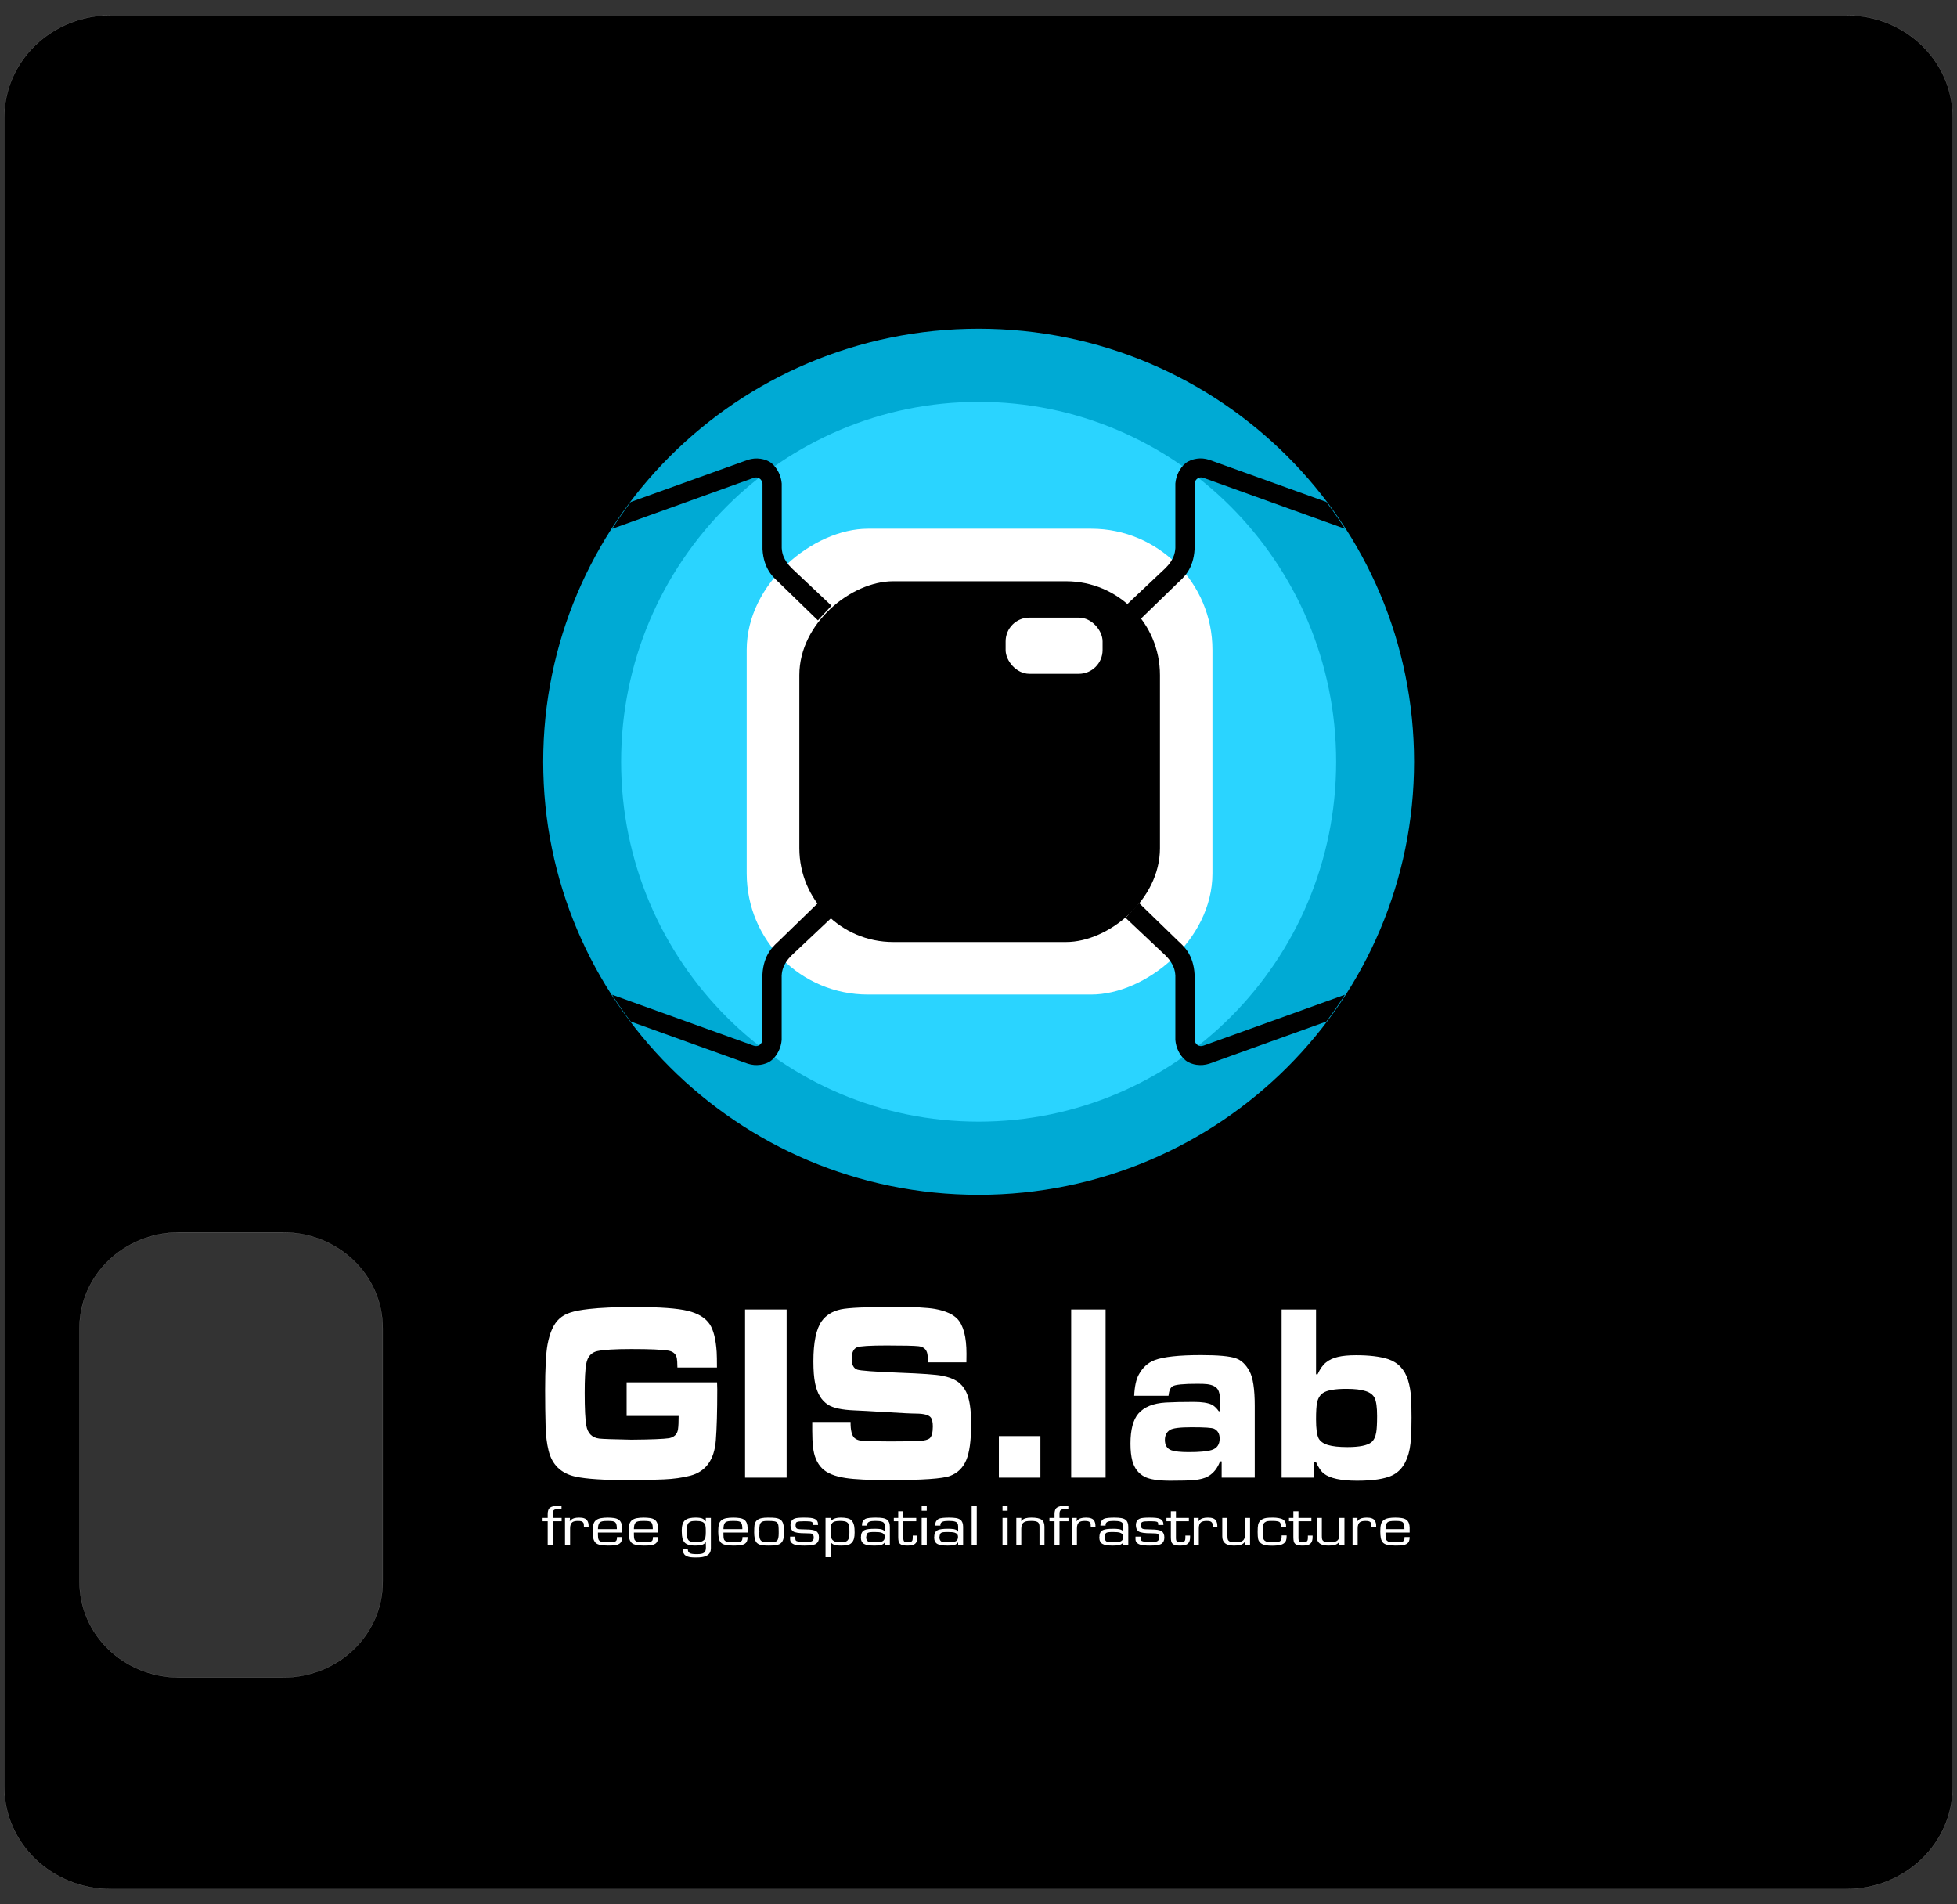 <?xml version="1.0" encoding="UTF-8" standalone="no"?>
<!-- Created with Inkscape (http://www.inkscape.org/) -->

<svg
   xmlns:dc="http://purl.org/dc/elements/1.1/"
   xmlns:cc="http://creativecommons.org/ns#"
   xmlns:rdf="http://www.w3.org/1999/02/22-rdf-syntax-ns#"
   xmlns:svg="http://www.w3.org/2000/svg"
   xmlns="http://www.w3.org/2000/svg"
   xmlns:sodipodi="http://sodipodi.sourceforge.net/DTD/sodipodi-0.dtd"
   xmlns:inkscape="http://www.inkscape.org/namespaces/inkscape"
   width="370"
   height="360"
   id="svg2"
   version="1.1"
   inkscape:version="0.48.4 r9939"
   sodipodi:docname="nalepka_gislab_unit_104x100.svg">
  <rect width="100%" height="100%" fill="#333333" stroke="none"/>
  <defs
     id="defs4">
    <inkscape:perspective
       sodipodi:type="inkscape:persp3d"
       inkscape:vp_x="0 : 526.18109 : 1"
       inkscape:vp_y="0 : 1000 : 0"
       inkscape:vp_z="744.09448 : 526.18109 : 1"
       inkscape:persp3d-origin="372.04724 : 350.78739 : 1"
       id="perspective10" />
    <inkscape:perspective
       id="perspective2902"
       inkscape:persp3d-origin="0.5 : 0.33333333 : 1"
       inkscape:vp_z="1 : 0.5 : 1"
       inkscape:vp_y="0 : 1000 : 0"
       inkscape:vp_x="0 : 0.5 : 1"
       sodipodi:type="inkscape:persp3d" />
    <inkscape:perspective
       id="perspective3015"
       inkscape:persp3d-origin="0.5 : 0.33333333 : 1"
       inkscape:vp_z="1 : 0.5 : 1"
       inkscape:vp_y="0 : 1000 : 0"
       inkscape:vp_x="0 : 0.5 : 1"
       sodipodi:type="inkscape:persp3d" />
    <inkscape:perspective
       id="perspective3089"
       inkscape:persp3d-origin="0.5 : 0.33333333 : 1"
       inkscape:vp_z="1 : 0.5 : 1"
       inkscape:vp_y="0 : 1000 : 0"
       inkscape:vp_x="0 : 0.5 : 1"
       sodipodi:type="inkscape:persp3d" />
    <inkscape:perspective
       id="perspective3199"
       inkscape:persp3d-origin="0.5 : 0.33333333 : 1"
       inkscape:vp_z="1 : 0.5 : 1"
       inkscape:vp_y="0 : 1000 : 0"
       inkscape:vp_x="0 : 0.5 : 1"
       sodipodi:type="inkscape:persp3d" />
    <inkscape:perspective
       id="perspective3293"
       inkscape:persp3d-origin="0.5 : 0.33333333 : 1"
       inkscape:vp_z="1 : 0.5 : 1"
       inkscape:vp_y="0 : 1000 : 0"
       inkscape:vp_x="0 : 0.5 : 1"
       sodipodi:type="inkscape:persp3d" />
    <inkscape:perspective
       id="perspective3364"
       inkscape:persp3d-origin="0.5 : 0.33333333 : 1"
       inkscape:vp_z="1 : 0.5 : 1"
       inkscape:vp_y="0 : 1000 : 0"
       inkscape:vp_x="0 : 0.5 : 1"
       sodipodi:type="inkscape:persp3d" />
    <inkscape:perspective
       id="perspective3462"
       inkscape:persp3d-origin="0.5 : 0.33333333 : 1"
       inkscape:vp_z="1 : 0.5 : 1"
       inkscape:vp_y="0 : 1000 : 0"
       inkscape:vp_x="0 : 0.5 : 1"
       sodipodi:type="inkscape:persp3d" />
    <inkscape:perspective
       id="perspective3539"
       inkscape:persp3d-origin="0.5 : 0.33333333 : 1"
       inkscape:vp_z="1 : 0.5 : 1"
       inkscape:vp_y="0 : 1000 : 0"
       inkscape:vp_x="0 : 0.5 : 1"
       sodipodi:type="inkscape:persp3d" />
    <filter
       id="filter3549"
       inkscape:label="Desaturate"
       x="0"
       y="0"
       width="1"
       height="1"
       inkscape:menu="Color"
       inkscape:menu-tooltip="Render in shades of gray by reducing saturation to zero"
       color-interpolation-filters="sRGB">
      <feColorMatrix
         id="feColorMatrix3551"
         type="saturate"
         values="0" />
    </filter>
    <inkscape:perspective
       id="perspective3729"
       inkscape:persp3d-origin="0.5 : 0.33333333 : 1"
       inkscape:vp_z="1 : 0.5 : 1"
       inkscape:vp_y="0 : 1000 : 0"
       inkscape:vp_x="0 : 0.5 : 1"
       sodipodi:type="inkscape:persp3d" />
    <inkscape:perspective
       id="perspective5246"
       inkscape:persp3d-origin="0.5 : 0.33333333 : 1"
       inkscape:vp_z="1 : 0.5 : 1"
       inkscape:vp_y="0 : 1000 : 0"
       inkscape:vp_x="0 : 0.5 : 1"
       sodipodi:type="inkscape:persp3d" />
    <inkscape:perspective
       id="perspective3967"
       inkscape:persp3d-origin="0.5 : 0.33333333 : 1"
       inkscape:vp_z="1 : 0.5 : 1"
       inkscape:vp_y="0 : 1000 : 0"
       inkscape:vp_x="0 : 0.5 : 1"
       sodipodi:type="inkscape:persp3d" />
    <filter
       id="filter3973"
       inkscape:label="Desaturate"
       x="0"
       y="0"
       width="1"
       height="1"
       inkscape:menu="Color"
       inkscape:menu-tooltip="Render in shades of gray by reducing saturation to zero"
       color-interpolation-filters="sRGB">
      <feColorMatrix
         id="feColorMatrix3975"
         type="saturate"
         values="0" />
    </filter>
  </defs>
  <sodipodi:namedview
     id="base"
     pagecolor="#ffffff"
     bordercolor="#666666"
     borderopacity="1.0"
     inkscape:pageopacity="0.0"
     inkscape:pageshadow="2"
     inkscape:zoom="1.9781219"
     inkscape:cx="138.45523"
     inkscape:cy="150.97176"
     inkscape:document-units="px"
     inkscape:current-layer="layer3"
     showgrid="false"
     inkscape:window-width="1920"
     inkscape:window-height="1177"
     inkscape:window-x="1920"
     inkscape:window-y="0"
     inkscape:window-maximized="1"
     showguides="true"
     inkscape:guide-bbox="true" />
  <g
     inkscape:groupmode="layer"
     id="layer3"
     inkscape:label="nalepka"
     style="display:inline"
     transform="translate(0,-692.362)">
    <g
       id="g3990"
       transform="translate(-179.963,605.749)">
      <path
         inkscape:connector-curvature="0"
         id="rect4116"
         d="m 200.913,89.511 c -11.157,0 -20.14,8.638 -20.14,19.365 l 0,315.475 c 0,10.727 8.984,19.365 20.14,19.365 l 328.106,0 c 11.157,0 20.133,-8.638 20.133,-19.365 l 0,-315.475 c 0,-10.727 -8.976,-19.365 -20.133,-19.365 l -328.106,0 z m 12.917,230.078 19.655,0 c 10.438,0 18.844,8.082 18.844,18.119 l 0,47.913 c 0,10.036 -8.406,18.111 -18.844,18.111 l -19.655,0 c -10.438,0 -18.844,-8.075 -18.844,-18.111 l 0,-47.913 c 0,-10.036 8.406,-18.119 18.844,-18.119 z"
         style="fill:#000000;fill-opacity:1;stroke:#b3b3b3;stroke-width:0.024;stroke-miterlimit:4;stroke-opacity:1;stroke-dasharray:none" />
      <g
         transform="matrix(1.077,0,0,1.077,92.486,-1.477)"
         id="g3937">
        <g
           id="g3264-1"
           transform="matrix(0.397,0,0,0.397,0.538,55.663)"
           style="fill:#ffffff;display:inline"
           inkscape:export-filename="/media/nas.gista.lan/vymennik/pre_janku/logo_gisplab_na_tricka.png"
           inkscape:export-xdpi="90"
           inkscape:export-ydpi="90">
          <g
             id="g3835-8"
             style="font-size:38.613px;font-style:normal;font-weight:normal;line-height:125%;fill:#ffffff;fill-opacity:1;stroke:none;display:inline;font-family:Bitstream Vera Sans"
             transform="matrix(0.779,0,0,1.009,-31.477,135.24)">
            <g
               style="fill:#ffffff;stroke:none"
               id="g5145-0">
              <path
                 inkscape:connector-curvature="0"
                 id="path4680-2"
                 style="fill:#ffffff;fill-opacity:1;stroke:none"
                 d="m 656.998,536.907 51.33,0 c 0.072,1.619 0.108,2.663 0.108,3.131 -10e-5,9.644 -0.27,17.092 -0.81,22.346 -0.864,8.492 -5.685,13.638 -14.465,15.437 -4.534,0.9 -9.5,1.439 -14.897,1.619 -5.721,0.216 -12.504,0.324 -20.349,0.324 -13.926,0 -23.875,-0.504 -29.848,-1.511 -8.276,-1.367 -13.404,-5.182 -15.383,-11.443 -0.972,-3.059 -1.529,-6.567 -1.673,-10.525 -0.18,-4.966 -0.27,-10.255 -0.27,-15.869 0,-9.5 0.45,-16.174 1.349,-20.025 1.295,-5.361 3.526,-9.14 6.693,-11.335 1.655,-1.187 3.724,-2.087 6.207,-2.699 2.519,-0.648 6.063,-1.169 10.633,-1.565 6.441,-0.576 15.149,-0.864 26.124,-0.864 14.105,7e-5 24.091,0.558 29.956,1.673 5.937,1.116 10.111,3.095 12.522,5.937 2.123,2.555 3.418,6.585 3.886,12.09 0.108,1.475 0.162,3.742 0.162,6.801 l -22.454,0 c -0.036,-2.015 -0.144,-3.382 -0.324,-4.102 -0.504,-1.835 -2.105,-2.933 -4.804,-3.292 -3.562,-0.468 -10.579,-0.702 -21.05,-0.702 -9.32,6e-5 -15.779,0.306 -19.377,0.918 -3.418,0.612 -5.487,2.483 -6.207,5.613 -0.576,2.375 -0.864,6.603 -0.864,12.684 -3e-5,6.981 0.306,11.749 0.918,14.303 0.792,3.418 3.238,5.326 7.341,5.721 2.015,0.18 8.096,0.342 18.244,0.486 11.083,-0.072 18.225,-0.288 21.428,-0.648 2.915,-0.468 4.588,-1.745 5.02,-3.832 0.252,-1.295 0.378,-3.274 0.378,-5.937 l -29.524,0 0,-14.735" />
              <path
                 inkscape:connector-curvature="0"
                 id="path4682-3"
                 style="fill:#ffffff;fill-opacity:1;stroke:none"
                 d="m 724.225,505.007 23.587,0 0,73.676 -23.587,0 0,-73.676" />
              <path
                 inkscape:connector-curvature="0"
                 id="path4684-7"
                 style="fill:#ffffff;fill-opacity:1;stroke:none"
                 d="m 762.36,554.286 21.752,0 c -0.036,3.634 0.702,5.973 2.213,7.017 0.792,0.504 1.691,0.846 2.699,1.026 1.008,0.18 2.771,0.306 5.29,0.378 1.259,0.036 5.379,0.072 12.36,0.108 9.572,-0.036 15.113,-0.09 16.624,-0.162 2.843,-0.216 4.714,-0.594 5.613,-1.133 1.259,-0.792 1.889,-2.555 1.889,-5.29 -7e-5,-1.871 -0.396,-3.184 -1.187,-3.94 -1.08,-1.043 -3.652,-1.601 -7.718,-1.673 -2.807,3e-5 -8.672,-0.216 -17.596,-0.648 -9.212,-0.432 -15.185,-0.684 -17.92,-0.756 -7.125,-0.216 -12.144,-1.043 -15.059,-2.483 -3.742,-1.835 -6.189,-4.966 -7.341,-9.392 -0.648,-2.447 -0.972,-5.649 -0.972,-9.608 0,-8.348 1.583,-14.231 4.75,-17.65 2.375,-2.591 5.973,-4.3 10.795,-5.128 4.354,-0.72 14.717,-1.079 31.09,-1.079 10.651,8e-5 18.172,0.306 22.562,0.918 5.793,0.828 9.967,2.267 12.522,4.318 3.454,2.843 5.182,7.934 5.182,15.275 -9e-5,0.792 -0.018,2.051 -0.054,3.778 l -21.752,0 c -0.072,-1.763 -0.198,-2.987 -0.378,-3.67 -0.504,-2.015 -2.159,-3.148 -4.966,-3.4 -2.483,-0.216 -8.528,-0.324 -18.136,-0.324 -9.5,5e-5 -15.131,0.27 -16.894,0.81 -1.979,0.648 -2.969,2.321 -2.969,5.02 -3e-5,2.591 1.043,4.174 3.131,4.75 1.763,0.468 9.697,0.918 23.803,1.349 12.774,0.36 20.924,0.81 24.451,1.349 3.562,0.54 6.387,1.349 8.474,2.429 2.123,1.08 3.814,2.609 5.074,4.588 1.907,2.915 2.861,7.611 2.861,14.087 -10e-5,7.233 -0.936,12.54 -2.807,15.923 -1.871,3.346 -4.93,5.631 -9.176,6.855 -4.174,1.223 -15.671,1.835 -34.49,1.835 -11.443,0 -19.701,-0.306 -24.775,-0.918 -6.189,-0.72 -10.633,-2.123 -13.332,-4.21 -2.915,-2.231 -4.642,-5.38 -5.182,-9.446 -0.288,-1.979 -0.432,-4.318 -0.432,-7.017 l 0,-3.886" />
              <path
                 inkscape:connector-curvature="0"
                 id="path4686-2"
                 style="font-size:110.541px;font-variant:normal;font-stretch:normal;text-align:start;line-height:125%;writing-mode:lr-tb;text-anchor:start;fill:#ffffff;fill-opacity:1;stroke:none;font-family:MicrogrammaDEEBolExt;-inkscape-font-specification:MicrogrammaDEEBolExt"
                 d="m 868.288,560.478 23.587,0 0,18.205 -23.587,0 0,-18.205" />
              <path
                 inkscape:connector-curvature="0"
                 id="path4688-9"
                 style="fill:#ffffff;fill-opacity:1;stroke:none"
                 d="m 909.337,505.007 19.539,0 0,73.676 -19.539,0 0,-73.676" />
              <path
                 inkscape:connector-curvature="0"
                 id="path4690-4"
                 style="fill:#ffffff;fill-opacity:1;stroke:none"
                 d="m 964.582,542.79 -19.485,0 c 0.252,-4.066 1.115,-7.143 2.591,-9.23 2.195,-3.131 5.2,-5.254 9.014,-6.369 5.038,-1.475 13.836,-2.213 26.394,-2.213 9.715,5e-5 16.282,0.468 19.701,1.403 3.131,0.828 5.721,2.717 7.772,5.667 1.979,2.807 2.969,7.862 2.969,15.167 l 0,31.467 -18.783,0 0,-7.125 -0.918,0 c -1.439,3.023 -3.724,5.218 -6.855,6.585 -1.871,0.828 -4.534,1.367 -7.988,1.619 -2.735,0.18 -7.179,0.27 -13.332,0.27 -6.837,0 -11.713,-0.576 -14.627,-1.727 -3.49,-1.403 -5.811,-3.706 -6.963,-6.909 -0.72,-2.051 -1.079,-4.588 -1.079,-7.61 0,-6.081 1.493,-10.471 4.48,-13.17 3.274,-2.915 8.456,-4.534 15.545,-4.858 4.138,-0.18 9.428,-0.27 15.869,-0.27 4.606,3e-5 8.006,0.396 10.201,1.187 1.403,0.54 2.753,1.511 4.048,2.915 l 0.864,0 0,-2.753 c -5e-5,-3.526 -0.504,-5.829 -1.511,-6.909 -1.08,-1.187 -3.077,-1.925 -5.991,-2.213 -1.152,-0.108 -3.023,-0.162 -5.613,-0.162 -7.808,4e-5 -12.468,0.36 -13.98,1.079 -1.259,0.576 -2.033,1.961 -2.321,4.156 m 13.062,13.818 c -6.585,2e-5 -10.669,0.396 -12.252,1.187 -1.907,0.936 -2.861,2.393 -2.861,4.372 -2e-5,2.339 1.223,3.85 3.67,4.534 1.943,0.54 5.236,0.81 9.877,0.81 6.045,10e-6 10.363,-0.306 12.954,-0.918 3.059,-0.72 4.588,-2.393 4.588,-5.02 -5e-5,-2.087 -1.062,-3.526 -3.185,-4.318 -1.116,-0.432 -5.38,-0.648 -12.792,-0.648" />
              <path
                 inkscape:connector-curvature="0"
                 id="path4692-8"
                 style="fill:#ffffff;fill-opacity:1;stroke:none"
                 d="m 1028.787,505.007 19.539,0 0,28.391 0.864,0 c 1.439,-2.411 3.059,-4.156 4.858,-5.236 1.799,-1.115 4.012,-1.907 6.639,-2.375 2.627,-0.504 6.081,-0.756 10.363,-0.756 7.484,6e-5 13.494,0.558 18.028,1.673 5.721,1.439 9.536,4.516 11.443,9.23 0.971,2.447 1.547,5.02 1.727,7.718 0.18,2.555 0.27,5.469 0.27,8.744 0,6.369 -0.342,10.921 -1.026,13.656 -1.475,5.865 -4.804,9.751 -9.985,11.659 -4.246,1.547 -10.885,2.321 -19.917,2.321 -9.104,0 -15.383,-1.044 -18.837,-3.131 -1.547,-0.936 -3.041,-2.627 -4.48,-5.074 l -1.079,0 0,6.855 -18.405,0 0,-73.676 m 36.757,34.76 c -6.585,4e-5 -11.029,0.612 -13.332,1.835 -1.655,0.9 -2.753,2.285 -3.292,4.156 -0.396,1.475 -0.594,3.94 -0.594,7.395 0,4.066 0.486,6.837 1.457,8.312 0.936,1.331 2.699,2.303 5.29,2.915 2.627,0.612 6.315,0.918 11.065,0.918 6.837,10e-6 11.389,-0.72 13.656,-2.159 1.367,-0.9 2.267,-2.339 2.699,-4.318 0.324,-1.475 0.486,-3.868 0.486,-7.179 -10e-5,-3.778 -0.468,-6.405 -1.403,-7.88 -0.9,-1.403 -2.627,-2.411 -5.182,-3.023 -2.519,-0.648 -6.135,-0.972 -10.849,-0.972" />
            </g>
          </g>
          <g
             id="text3070-5"
             style="font-size:25.483px;font-style:normal;font-variant:normal;font-weight:normal;font-stretch:normal;text-align:start;line-height:125%;letter-spacing:0px;word-spacing:0px;writing-mode:lr-tb;text-anchor:start;fill:#ffffff;fill-opacity:1;stroke:none;font-family:'AT*Arial';-inkscape-font-specification:'AT*Arial'"
             transform="matrix(1.105,0,0,0.905,2,-1.2)">
            <g
               style="fill:#ffffff;fill-opacity:1"
               id="g5115-4">
              <path
                 inkscape:connector-curvature="0"
                 d="m 406.815,809.763 0,1.656 c -0.119,2e-5 -0.263,-0.008 -0.433,-0.025 -0.153,-0.017 -0.314,-0.025 -0.484,-0.025 l -0.331,0 c -0.476,2e-5 -0.832,0.025 -1.07,0.076 -0.221,0.034 -0.416,0.102 -0.586,0.204 -0.425,0.306 -0.637,0.926 -0.637,1.86 l 0,2.09 3.593,0 0,1.631 -3.593,0 0,11.748 -1.988,0 0,-11.748 -2.039,0 0,-1.631 2.039,0 0,-1.962 c 0,-0.663 0.076,-1.266 0.229,-1.809 0.153,-0.544 0.391,-0.951 0.714,-1.223 0.697,-0.595 1.707,-0.892 3.032,-0.892 0.255,2e-5 0.51,2e-5 0.764,0 0.255,2e-5 0.518,0.017 0.79,0.051"
                 style="line-height:125%;fill:#ffffff;fill-opacity:1;font-family:'AT*Euromode';-inkscape-font-specification:'AT*Euromode'"
                 id="path5057-0" />
              <path
                 inkscape:connector-curvature="0"
                 d="m 410.096,817.281 c 0.408,-0.731 0.985,-1.24 1.733,-1.529 0.544,-0.204 1.223,-0.306 2.039,-0.306 0.849,10e-6 1.529,0.119 2.039,0.357 0.51,0.221 0.883,0.544 1.121,0.968 0.255,0.408 0.425,0.858 0.51,1.351 0.085,0.476 0.127,1.028 0.127,1.656 l 0,0.433 -1.886,0 0,-0.408 c 0,-0.629 -0.017,-1.053 -0.051,-1.274 -0.017,-0.221 -0.11,-0.459 -0.28,-0.714 -0.153,-0.255 -0.382,-0.442 -0.688,-0.561 -0.289,-0.119 -0.748,-0.178 -1.376,-0.178 -1.019,10e-6 -1.758,0.204 -2.217,0.612 -0.612,0.544 -0.917,1.554 -0.917,3.032 l 0,8.257 -2.039,0 0,-13.379 1.988,0 -0.102,1.682"
                 style="line-height:125%;fill:#ffffff;fill-opacity:1;font-family:'AT*Euromode';-inkscape-font-specification:'AT*Euromode'"
                 id="path5059-9" />
              <path
                 inkscape:connector-curvature="0"
                 d="m 428.964,821.103 c -2e-5,-0.798 -0.043,-1.47 -0.127,-2.013 -0.085,-0.561 -0.255,-0.994 -0.51,-1.3 -0.238,-0.306 -0.586,-0.501 -1.045,-0.586 -0.459,-0.085 -1.045,-0.127 -1.758,-0.127 l -0.408,0 c -0.748,10e-6 -1.368,0.051 -1.86,0.153 -0.476,0.102 -0.866,0.314 -1.172,0.637 -0.238,0.323 -0.416,0.773 -0.535,1.351 -0.102,0.578 -0.153,1.206 -0.153,1.886 l 7.568,0 m 2.09,-0.688 0,1.045 0,1.3 -9.658,0 0,0.79 0,0.204 c -1e-5,1.002 0.059,1.741 0.178,2.217 0.119,0.476 0.425,0.866 0.917,1.172 0.306,0.17 0.688,0.28 1.147,0.331 0.459,0.034 1.087,0.051 1.886,0.051 0.9,0 1.563,-0.034 1.988,-0.102 0.442,-0.068 0.79,-0.229 1.045,-0.484 0.187,-0.187 0.306,-0.425 0.357,-0.714 0.068,-0.289 0.102,-0.714 0.102,-1.274 l 2.039,0 c -10e-6,0.748 -0.076,1.393 -0.229,1.937 -0.153,0.527 -0.425,0.96 -0.815,1.3 -0.493,0.391 -1.104,0.646 -1.835,0.764 -0.714,0.119 -1.631,0.178 -2.752,0.178 -1.104,0 -2.107,-0.102 -3.007,-0.306 -0.883,-0.204 -1.537,-0.552 -1.962,-1.045 -0.476,-0.612 -0.79,-1.402 -0.943,-2.37 -0.136,-0.985 -0.204,-2.073 -0.204,-3.262 0,-1.393 0.093,-2.523 0.28,-3.389 0.187,-0.883 0.527,-1.554 1.019,-2.013 0.493,-0.493 1.138,-0.832 1.937,-1.019 0.815,-0.187 1.741,-0.28 2.778,-0.28 0.883,1e-5 1.707,0.068 2.472,0.204 0.781,0.136 1.41,0.408 1.886,0.815 0.476,0.408 0.824,0.96 1.045,1.656 0.221,0.697 0.331,1.461 0.331,2.293"
                 style="line-height:125%;fill:#ffffff;fill-opacity:1;font-family:'AT*Euromode';-inkscape-font-specification:'AT*Euromode'"
                 id="path5061-3" />
              <path
                 inkscape:connector-curvature="0"
                 d="m 443.348,821.103 c -1e-5,-0.798 -0.043,-1.47 -0.127,-2.013 -0.085,-0.561 -0.255,-0.994 -0.51,-1.3 -0.238,-0.306 -0.586,-0.501 -1.045,-0.586 -0.459,-0.085 -1.045,-0.127 -1.758,-0.127 l -0.408,0 c -0.748,10e-6 -1.368,0.051 -1.86,0.153 -0.476,0.102 -0.866,0.314 -1.172,0.637 -0.238,0.323 -0.416,0.773 -0.535,1.351 -0.102,0.578 -0.153,1.206 -0.153,1.886 l 7.568,0 m 2.09,-0.688 0,1.045 0,1.3 -9.658,0 0,0.79 0,0.204 c -10e-6,1.002 0.059,1.741 0.178,2.217 0.119,0.476 0.425,0.866 0.917,1.172 0.306,0.17 0.688,0.28 1.147,0.331 0.459,0.034 1.087,0.051 1.886,0.051 0.9,0 1.563,-0.034 1.988,-0.102 0.442,-0.068 0.79,-0.229 1.045,-0.484 0.187,-0.187 0.306,-0.425 0.357,-0.714 0.068,-0.289 0.102,-0.714 0.102,-1.274 l 2.039,0 c -10e-6,0.748 -0.076,1.393 -0.229,1.937 -0.153,0.527 -0.425,0.96 -0.815,1.3 -0.493,0.391 -1.104,0.646 -1.835,0.764 -0.714,0.119 -1.631,0.178 -2.752,0.178 -1.104,0 -2.107,-0.102 -3.007,-0.306 -0.883,-0.204 -1.537,-0.552 -1.962,-1.045 -0.476,-0.612 -0.79,-1.402 -0.943,-2.37 -0.136,-0.985 -0.204,-2.073 -0.204,-3.262 0,-1.393 0.093,-2.523 0.28,-3.389 0.187,-0.883 0.527,-1.554 1.019,-2.013 0.493,-0.493 1.138,-0.832 1.937,-1.019 0.815,-0.187 1.741,-0.28 2.778,-0.28 0.883,1e-5 1.707,0.068 2.472,0.204 0.781,0.136 1.41,0.408 1.886,0.815 0.476,0.408 0.824,0.96 1.045,1.656 0.221,0.697 0.331,1.461 0.331,2.293"
                 style="line-height:125%;fill:#ffffff;fill-opacity:1;font-family:'AT*Euromode';-inkscape-font-specification:'AT*Euromode'"
                 id="path5063-8" />
              <path
                 inkscape:connector-curvature="0"
                 d="m 457.032,821.664 0,0.586 c 0,0.221 0,0.433 0,0.637 -0.034,0.187 -0.051,0.323 -0.051,0.408 0,0.731 0.043,1.359 0.127,1.886 0.102,0.527 0.272,0.96 0.51,1.3 0.34,0.459 0.798,0.731 1.376,0.815 0.578,0.085 1.147,0.161 1.707,0.229 0.612,0 1.181,-0.068 1.707,-0.204 0.527,-0.153 0.96,-0.408 1.3,-0.764 0.357,-0.357 0.586,-0.849 0.688,-1.478 0.102,-0.629 0.153,-1.385 0.153,-2.268 l 0,-0.51 0,-0.433 c -10e-6,-0.849 -0.025,-1.486 -0.076,-1.911 -0.034,-0.442 -0.11,-0.815 -0.229,-1.121 -0.255,-0.68 -0.671,-1.138 -1.249,-1.376 -0.578,-0.255 -1.359,-0.382 -2.344,-0.382 -0.731,10e-6 -1.317,0.051 -1.758,0.153 -0.425,0.102 -0.798,0.331 -1.121,0.688 -0.306,0.34 -0.51,0.79 -0.612,1.351 -0.085,0.544 -0.127,1.342 -0.127,2.395 m 7.518,-6.065 2.039,0 0,14.831 c -10e-6,1.546 -0.45,2.667 -1.351,3.364 -0.527,0.442 -1.232,0.756 -2.115,0.943 -0.663,0.136 -1.487,0.204 -2.472,0.204 -0.934,-1e-5 -1.656,-0.043 -2.166,-0.127 -0.849,-0.136 -1.537,-0.425 -2.064,-0.866 -0.357,-0.306 -0.637,-0.739 -0.841,-1.3 -0.204,-0.544 -0.306,-1.104 -0.306,-1.682 l 0.051,-0.382 2.013,0 c -10e-6,0.527 0.051,0.968 0.153,1.325 0.119,0.357 0.306,0.637 0.561,0.841 0.272,0.221 0.646,0.365 1.121,0.433 0.476,0.085 1.019,0.127 1.631,0.127 0.883,-10e-6 1.52,-0.051 1.911,-0.153 0.408,-0.085 0.739,-0.238 0.994,-0.459 0.34,-0.238 0.569,-0.578 0.688,-1.019 0.136,-0.425 0.204,-0.926 0.204,-1.504 l -0.051,-2.829 c -0.289,0.731 -0.892,1.232 -1.809,1.504 -0.612,0.187 -1.436,0.28 -2.472,0.28 -0.866,0 -1.622,-0.093 -2.268,-0.28 -0.798,-0.238 -1.402,-0.595 -1.809,-1.07 -0.476,-0.595 -0.807,-1.334 -0.994,-2.217 -0.17,-0.883 -0.255,-1.903 -0.255,-3.058 l -0.025,-0.663 c 0,-1.206 0.11,-2.251 0.331,-3.134 0.238,-0.883 0.569,-1.537 0.994,-1.962 0.493,-0.493 1.104,-0.832 1.835,-1.019 0.748,-0.187 1.512,-0.28 2.293,-0.28 1.24,10e-6 2.141,0.136 2.701,0.408 0.561,0.272 1.053,0.764 1.478,1.478 l 0,-1.733"
                 style="line-height:125%;fill:#ffffff;fill-opacity:1;font-family:'AT*Euromode';-inkscape-font-specification:'AT*Euromode'"
                 id="path5065-5" />
              <path
                 inkscape:connector-curvature="0"
                 d="m 479.183,821.103 c -1e-5,-0.798 -0.043,-1.47 -0.127,-2.013 -0.085,-0.561 -0.255,-0.994 -0.51,-1.3 -0.238,-0.306 -0.586,-0.501 -1.045,-0.586 -0.459,-0.085 -1.045,-0.127 -1.758,-0.127 l -0.408,0 c -0.748,10e-6 -1.368,0.051 -1.86,0.153 -0.476,0.102 -0.866,0.314 -1.172,0.637 -0.238,0.323 -0.416,0.773 -0.535,1.351 -0.102,0.578 -0.153,1.206 -0.153,1.886 l 7.568,0 m 2.09,-0.688 0,1.045 0,1.3 -9.658,0 0,0.79 0,0.204 c 0,1.002 0.059,1.741 0.178,2.217 0.119,0.476 0.425,0.866 0.917,1.172 0.306,0.17 0.688,0.28 1.147,0.331 0.459,0.034 1.087,0.051 1.886,0.051 0.9,0 1.563,-0.034 1.988,-0.102 0.442,-0.068 0.79,-0.229 1.045,-0.484 0.187,-0.187 0.306,-0.425 0.357,-0.714 0.068,-0.289 0.102,-0.714 0.102,-1.274 l 2.039,0 c -10e-6,0.748 -0.076,1.393 -0.229,1.937 -0.153,0.527 -0.425,0.96 -0.815,1.3 -0.493,0.391 -1.104,0.646 -1.835,0.764 -0.714,0.119 -1.631,0.178 -2.752,0.178 -1.104,0 -2.107,-0.102 -3.007,-0.306 -0.883,-0.204 -1.537,-0.552 -1.962,-1.045 -0.476,-0.612 -0.79,-1.402 -0.943,-2.37 -0.136,-0.985 -0.204,-2.073 -0.204,-3.262 0,-1.393 0.093,-2.523 0.28,-3.389 0.187,-0.883 0.527,-1.554 1.019,-2.013 0.493,-0.493 1.138,-0.832 1.937,-1.019 0.815,-0.187 1.741,-0.28 2.778,-0.28 0.883,1e-5 1.707,0.068 2.472,0.204 0.781,0.136 1.41,0.408 1.886,0.815 0.476,0.408 0.824,0.96 1.045,1.656 0.221,0.697 0.331,1.461 0.331,2.293"
                 style="line-height:125%;fill:#ffffff;fill-opacity:1;font-family:'AT*Euromode';-inkscape-font-specification:'AT*Euromode'"
                 id="path5067-2" />
              <path
                 inkscape:connector-curvature="0"
                 d="m 489.821,817.077 -0.637,0 c -0.748,10e-6 -1.3,0.059 -1.656,0.178 -0.34,0.119 -0.62,0.306 -0.841,0.561 -0.289,0.323 -0.484,0.807 -0.586,1.453 -0.102,0.629 -0.153,1.427 -0.153,2.395 0.034,0.102 0.051,0.204 0.051,0.306 -1e-5,0.102 -1e-5,0.195 0,0.28 -1e-5,0.306 -0.017,0.544 -0.051,0.714 0,1.155 0.043,1.971 0.127,2.446 0.102,0.459 0.255,0.849 0.459,1.172 0.323,0.493 0.977,0.79 1.962,0.892 0.323,0.034 0.798,0.051 1.427,0.051 0.798,0 1.359,-0.025 1.682,-0.076 0.663,-0.102 1.13,-0.314 1.402,-0.637 0.272,-0.323 0.459,-0.79 0.561,-1.402 0.102,-0.612 0.153,-1.334 0.153,-2.166 l 0,-0.994 c -10e-6,-1.121 -0.034,-2.039 -0.102,-2.752 -0.068,-0.714 -0.246,-1.249 -0.535,-1.605 -0.289,-0.357 -0.714,-0.578 -1.274,-0.663 -0.561,-0.102 -1.223,-0.153 -1.988,-0.153 m -0.331,-1.631 c 1.325,1e-5 2.293,0.051 2.905,0.153 0.968,0.17 1.69,0.501 2.166,0.994 0.561,0.561 0.926,1.427 1.096,2.599 0.102,0.68 0.153,1.767 0.153,3.262 -1e-5,1.461 -0.051,2.489 -0.153,3.083 -0.204,1.172 -0.62,2.039 -1.249,2.599 -0.51,0.442 -1.266,0.731 -2.268,0.866 -0.612,0.085 -1.47,0.127 -2.574,0.127 -1.529,0 -2.625,-0.136 -3.287,-0.408 -0.646,-0.272 -1.13,-0.646 -1.453,-1.121 -0.323,-0.493 -0.561,-1.172 -0.714,-2.039 -0.136,-0.866 -0.204,-1.801 -0.204,-2.803 0,-1.529 0.043,-2.727 0.127,-3.593 0.102,-0.883 0.374,-1.622 0.815,-2.217 0.459,-0.595 1.147,-1.011 2.064,-1.249 0.646,-0.17 1.504,-0.255 2.574,-0.255"
                 style="line-height:125%;fill:#ffffff;fill-opacity:1;font-family:'AT*Euromode';-inkscape-font-specification:'AT*Euromode'"
                 id="path5069-7" />
              <path
                 inkscape:connector-curvature="0"
                 d="m 509.477,819.064 -2.09,0 c -10e-6,-0.374 -0.017,-0.68 -0.051,-0.917 -0.017,-0.238 -0.127,-0.425 -0.331,-0.561 -0.204,-0.136 -0.51,-0.229 -0.917,-0.28 -0.391,-0.051 -0.883,-0.076 -1.478,-0.076 l -0.841,0 c -0.714,2e-5 -1.291,0.025 -1.733,0.076 -0.425,0.034 -0.79,0.144 -1.096,0.331 -0.306,0.187 -0.459,0.714 -0.459,1.58 0,0.764 0.144,1.283 0.433,1.554 0.221,0.204 0.637,0.331 1.249,0.382 0.238,0 0.68,0.017 1.325,0.051 0.663,0.034 1.036,0.051 1.121,0.051 2.022,10e-6 3.398,0.289 4.128,0.866 0.731,0.578 1.096,1.605 1.096,3.083 -2e-5,1.342 -0.365,2.336 -1.096,2.982 -0.714,0.629 -2.26,0.943 -4.638,0.943 -1.733,0 -2.99,-0.136 -3.772,-0.408 -1.359,-0.476 -2.039,-1.385 -2.039,-2.727 l 0,-1.249 2.09,0 0,0.51 c -10e-6,0.595 0.034,0.994 0.102,1.198 0.085,0.204 0.229,0.365 0.433,0.484 0.442,0.221 1.062,0.348 1.86,0.382 0.798,0.034 1.478,0.051 2.039,0.051 1.019,0 1.733,-0.119 2.141,-0.357 0.527,-0.306 0.79,-0.883 0.79,-1.733 -10e-6,-0.849 -0.153,-1.427 -0.459,-1.733 -0.204,-0.204 -0.493,-0.323 -0.866,-0.357 -0.374,-0.051 -1.011,-0.076 -1.911,-0.076 -2.599,0 -4.264,-0.306 -4.995,-0.917 -0.714,-0.629 -1.07,-1.639 -1.07,-3.032 0,-1.682 0.569,-2.778 1.707,-3.287 0.646,-0.289 1.852,-0.433 3.619,-0.433 1.121,10e-6 2.013,0.043 2.676,0.127 0.68,0.068 1.257,0.246 1.733,0.535 0.476,0.289 0.807,0.663 0.994,1.121 0.204,0.442 0.306,1.053 0.306,1.835"
                 style="line-height:125%;fill:#ffffff;fill-opacity:1;font-family:'AT*Euromode';-inkscape-font-specification:'AT*Euromode'"
                 id="path5071-0" />
              <path
                 inkscape:connector-curvature="0"
                 d="m 514.525,834.813 -2.064,0 0,-19.214 2.064,0 0,1.631 0.025,0.102 c 0.289,-0.612 0.781,-1.079 1.478,-1.402 0.697,-0.323 1.554,-0.484 2.574,-0.484 0.951,10e-6 1.775,0.093 2.472,0.28 0.714,0.187 1.266,0.493 1.656,0.917 0.595,0.68 0.994,1.648 1.198,2.905 0.119,0.748 0.178,1.818 0.178,3.211 -10e-6,1.155 -0.076,2.098 -0.229,2.829 -0.204,0.985 -0.569,1.767 -1.096,2.344 -0.391,0.442 -0.917,0.756 -1.58,0.943 -0.663,0.17 -1.495,0.255 -2.497,0.255 -1.274,0 -2.226,-0.144 -2.854,-0.433 -0.612,-0.306 -1.045,-0.731 -1.3,-1.274 l -0.025,7.39 m 3.772,-7.288 c 0.68,0 1.206,-0.043 1.58,-0.127 0.629,-0.136 1.096,-0.399 1.402,-0.79 0.306,-0.408 0.518,-1.019 0.637,-1.835 0.068,-0.493 0.102,-1.249 0.102,-2.268 -10e-6,-1.189 -0.025,-2.03 -0.076,-2.523 -0.102,-0.985 -0.323,-1.656 -0.663,-2.013 -0.323,-0.374 -0.731,-0.612 -1.223,-0.714 -0.493,-0.119 -1.045,-0.178 -1.656,-0.178 -0.714,10e-6 -1.274,0.043 -1.682,0.127 -0.731,0.153 -1.24,0.433 -1.529,0.841 -0.289,0.408 -0.484,0.883 -0.586,1.427 -0.085,0.527 -0.127,1.189 -0.127,1.988 0.034,0.153 0.051,0.314 0.051,0.484 -10e-6,0.153 -10e-6,0.306 0,0.459 -10e-6,0.9 0.043,1.673 0.127,2.319 0.085,0.646 0.255,1.155 0.51,1.529 0.34,0.493 0.807,0.841 1.402,1.045 0.459,0.153 1.036,0.229 1.733,0.229"
                 style="line-height:125%;fill:#ffffff;fill-opacity:1;font-family:'AT*Euromode';-inkscape-font-specification:'AT*Euromode'"
                 id="path5073-2" />
              <path
                 inkscape:connector-curvature="0"
                 d="m 536.218,827.627 -0.051,-0.051 c -0.34,0.646 -0.892,1.079 -1.656,1.3 -0.578,0.17 -1.402,0.255 -2.472,0.255 -1.988,0 -3.372,-0.272 -4.154,-0.815 -0.849,-0.595 -1.274,-1.665 -1.274,-3.211 l 0.051,-0.357 c 0,-1.58 0.476,-2.642 1.427,-3.185 0.748,-0.425 2.098,-0.637 4.052,-0.637 l 0.331,0 c 0.68,10e-6 1.359,0.059 2.039,0.178 0.459,0.119 0.815,0.272 1.07,0.459 0.272,0.17 0.433,0.399 0.484,0.688 l 0.153,0 0,-2.37 c -1e-5,-0.697 -0.085,-1.215 -0.255,-1.554 -0.17,-0.442 -0.518,-0.756 -1.045,-0.943 -0.527,-0.204 -1.291,-0.306 -2.293,-0.306 l -0.433,0 c -0.934,10e-6 -1.639,0.11 -2.115,0.331 -0.646,0.306 -0.968,0.841 -0.968,1.605 l 0.025,0.357 -2.09,0 c 0,-0.849 0.102,-1.52 0.306,-2.013 0.221,-0.51 0.535,-0.917 0.943,-1.223 0.459,-0.289 1.079,-0.476 1.86,-0.561 0.798,-0.085 1.605,-0.127 2.421,-0.127 1.138,10e-6 2.073,0.076 2.803,0.229 0.731,0.153 1.325,0.442 1.784,0.866 0.357,0.357 0.62,0.824 0.79,1.402 0.17,0.578 0.255,1.249 0.255,2.013 l 0,9.021 -1.988,0 0,-1.351 m -7.033,-4.485 c -0.187,0.272 -0.306,0.654 -0.357,1.147 -0.034,0.493 -0.076,0.815 -0.127,0.968 0.034,0.306 0.076,0.561 0.127,0.764 0.051,0.204 0.144,0.425 0.28,0.663 0.204,0.357 0.527,0.586 0.968,0.688 0.459,0.102 1.164,0.153 2.115,0.153 0.985,0 1.75,-0.068 2.293,-0.204 0.561,-0.136 0.985,-0.399 1.274,-0.79 0.119,-0.17 0.212,-0.391 0.28,-0.663 0.085,-0.289 0.127,-0.646 0.127,-1.07 -10e-6,-0.985 -0.45,-1.648 -1.351,-1.988 -0.544,-0.204 -1.436,-0.306 -2.676,-0.306 -0.849,1e-5 -1.495,0.034 -1.937,0.102 -0.442,0.068 -0.781,0.246 -1.019,0.535"
                 style="line-height:125%;fill:#ffffff;fill-opacity:1;font-family:'AT*Euromode';-inkscape-font-specification:'AT*Euromode'"
                 id="path5075-9" />
              <path
                 inkscape:connector-curvature="0"
                 d="m 541.552,824.951 0,-7.721 -1.758,0 0,-1.631 1.758,0 0,-3.236 2.039,0 0,3.236 5.173,0 0,1.631 -5.173,0 0,8.206 c 0,0.917 0.144,1.504 0.433,1.758 0.17,0.153 0.62,0.263 1.351,0.331 1.019,0 1.631,-0.297 1.835,-0.892 0.102,-0.306 0.153,-0.764 0.153,-1.376 l 0,-1.019 1.886,0 0,0.663 c -1e-5,1.41 -0.229,2.421 -0.688,3.032 -0.306,0.425 -0.731,0.731 -1.274,0.917 -0.544,0.187 -1.198,0.28 -1.962,0.28 -0.714,0 -1.308,-0.051 -1.784,-0.153 -0.476,-0.102 -0.875,-0.314 -1.198,-0.637 -0.323,-0.323 -0.535,-0.756 -0.637,-1.3 -0.102,-0.561 -0.153,-1.257 -0.153,-2.09"
                 style="line-height:125%;fill:#ffffff;fill-opacity:1;font-family:'AT*Euromode';-inkscape-font-specification:'AT*Euromode'"
                 id="path5077-7" />
              <path
                 inkscape:connector-curvature="0"
                 d="m 550.936,809.865 2.039,0 0,2.243 -2.039,0 0,-2.243 m 0,5.734 2.039,0 0,13.379 -2.039,0 0,-13.379"
                 style="line-height:125%;fill:#ffffff;fill-opacity:1;font-family:'AT*Euromode';-inkscape-font-specification:'AT*Euromode'"
                 id="path5079-9" />
              <path
                 inkscape:connector-curvature="0"
                 d="m 565.534,827.627 -0.051,-0.051 c -0.34,0.646 -0.892,1.079 -1.656,1.3 -0.578,0.17 -1.402,0.255 -2.472,0.255 -1.988,0 -3.372,-0.272 -4.154,-0.815 -0.849,-0.595 -1.274,-1.665 -1.274,-3.211 l 0.051,-0.357 c 0,-1.58 0.476,-2.642 1.427,-3.185 0.748,-0.425 2.098,-0.637 4.052,-0.637 l 0.331,0 c 0.68,10e-6 1.359,0.059 2.039,0.178 0.459,0.119 0.815,0.272 1.07,0.459 0.272,0.17 0.433,0.399 0.484,0.688 l 0.153,0 0,-2.37 c -1e-5,-0.697 -0.085,-1.215 -0.255,-1.554 -0.17,-0.442 -0.518,-0.756 -1.045,-0.943 -0.527,-0.204 -1.291,-0.306 -2.293,-0.306 l -0.433,0 c -0.934,10e-6 -1.639,0.11 -2.115,0.331 -0.646,0.306 -0.968,0.841 -0.968,1.605 l 0.025,0.357 -2.09,0 c 0,-0.849 0.102,-1.52 0.306,-2.013 0.221,-0.51 0.535,-0.917 0.943,-1.223 0.459,-0.289 1.079,-0.476 1.86,-0.561 0.798,-0.085 1.605,-0.127 2.421,-0.127 1.138,10e-6 2.073,0.076 2.803,0.229 0.731,0.153 1.325,0.442 1.784,0.866 0.357,0.357 0.62,0.824 0.79,1.402 0.17,0.578 0.255,1.249 0.255,2.013 l 0,9.021 -1.988,0 0,-1.351 m -7.033,-4.485 c -0.187,0.272 -0.306,0.654 -0.357,1.147 -0.034,0.493 -0.076,0.815 -0.127,0.968 0.034,0.306 0.076,0.561 0.127,0.764 0.051,0.204 0.144,0.425 0.28,0.663 0.204,0.357 0.527,0.586 0.968,0.688 0.459,0.102 1.164,0.153 2.115,0.153 0.985,0 1.75,-0.068 2.293,-0.204 0.561,-0.136 0.985,-0.399 1.274,-0.79 0.119,-0.17 0.212,-0.391 0.28,-0.663 0.085,-0.289 0.127,-0.646 0.127,-1.07 -10e-6,-0.985 -0.45,-1.648 -1.351,-1.988 -0.544,-0.204 -1.436,-0.306 -2.676,-0.306 -0.849,1e-5 -1.495,0.034 -1.937,0.102 -0.442,0.068 -0.781,0.246 -1.019,0.535"
                 style="line-height:125%;fill:#ffffff;fill-opacity:1;font-family:'AT*Euromode';-inkscape-font-specification:'AT*Euromode'"
                 id="path5081-4" />
              <path
                 inkscape:connector-curvature="0"
                 d="m 570.944,809.865 2.039,0 0,19.112 -2.039,0 0,-19.112"
                 style="line-height:125%;fill:#ffffff;fill-opacity:1;font-family:'AT*Euromode';-inkscape-font-specification:'AT*Euromode'"
                 id="path5083-0" />
              <path
                 inkscape:connector-curvature="0"
                 d="m 583.288,809.865 2.039,0 0,2.243 -2.039,0 0,-2.243 m 0,5.734 2.039,0 0,13.379 -2.039,0 0,-13.379"
                 style="line-height:125%;fill:#ffffff;fill-opacity:1;font-family:'AT*Euromode';-inkscape-font-specification:'AT*Euromode'"
                 id="path5085-8" />
              <path
                 inkscape:connector-curvature="0"
                 d="m 590.801,817.23 c 0.323,-0.68 0.892,-1.164 1.707,-1.453 0.612,-0.221 1.376,-0.331 2.293,-0.331 1.971,10e-6 3.338,0.34 4.103,1.019 0.781,0.663 1.172,1.801 1.172,3.415 l 0,9.097 -1.988,0 0,-9.047 c -10e-6,-1.121 -0.238,-1.877 -0.714,-2.268 -0.476,-0.391 -1.317,-0.586 -2.523,-0.586 -1.002,10e-6 -1.707,0.068 -2.115,0.204 -0.391,0.119 -0.748,0.331 -1.07,0.637 -0.578,0.527 -0.866,1.554 -0.866,3.083 l 0,7.976 -1.988,0 0,-13.379 1.988,0 0,1.631"
                 style="line-height:125%;fill:#ffffff;fill-opacity:1;font-family:'AT*Euromode';-inkscape-font-specification:'AT*Euromode'"
                 id="path5087-5" />
              <path
                 inkscape:connector-curvature="0"
                 d="m 609.635,809.763 0,1.656 c -0.119,2e-5 -0.263,-0.008 -0.433,-0.025 -0.153,-0.017 -0.314,-0.025 -0.484,-0.025 l -0.331,0 c -0.476,2e-5 -0.832,0.025 -1.07,0.076 -0.221,0.034 -0.416,0.102 -0.586,0.204 -0.425,0.306 -0.637,0.926 -0.637,1.86 l 0,2.09 3.593,0 0,1.631 -3.593,0 0,11.748 -1.988,0 0,-11.748 -2.039,0 0,-1.631 2.039,0 0,-1.962 c 0,-0.663 0.076,-1.266 0.229,-1.809 0.153,-0.544 0.391,-0.951 0.714,-1.223 0.697,-0.595 1.707,-0.892 3.032,-0.892 0.255,2e-5 0.51,2e-5 0.764,0 0.255,2e-5 0.518,0.017 0.79,0.051"
                 style="line-height:125%;fill:#ffffff;fill-opacity:1;font-family:'AT*Euromode';-inkscape-font-specification:'AT*Euromode'"
                 id="path5089-6" />
              <path
                 inkscape:connector-curvature="0"
                 d="m 612.916,817.281 c 0.408,-0.731 0.985,-1.24 1.733,-1.529 0.544,-0.204 1.223,-0.306 2.039,-0.306 0.849,10e-6 1.529,0.119 2.039,0.357 0.51,0.221 0.883,0.544 1.121,0.968 0.255,0.408 0.425,0.858 0.51,1.351 0.085,0.476 0.127,1.028 0.127,1.656 l 0,0.433 -1.886,0 0,-0.408 c -10e-6,-0.629 -0.017,-1.053 -0.051,-1.274 -0.017,-0.221 -0.11,-0.459 -0.28,-0.714 -0.153,-0.255 -0.382,-0.442 -0.688,-0.561 -0.289,-0.119 -0.748,-0.178 -1.376,-0.178 -1.019,10e-6 -1.758,0.204 -2.217,0.612 -0.612,0.544 -0.917,1.554 -0.917,3.032 l 0,8.257 -2.039,0 0,-13.379 1.988,0 -0.102,1.682"
                 style="line-height:125%;fill:#ffffff;fill-opacity:1;font-family:'AT*Euromode';-inkscape-font-specification:'AT*Euromode'"
                 id="path5091-4" />
              <path
                 inkscape:connector-curvature="0"
                 d="m 631.631,827.627 -0.051,-0.051 c -0.34,0.646 -0.892,1.079 -1.656,1.3 -0.578,0.17 -1.402,0.255 -2.472,0.255 -1.988,0 -3.372,-0.272 -4.154,-0.815 -0.849,-0.595 -1.274,-1.665 -1.274,-3.211 l 0.051,-0.357 c 0,-1.58 0.476,-2.642 1.427,-3.185 0.748,-0.425 2.098,-0.637 4.052,-0.637 l 0.331,0 c 0.68,10e-6 1.359,0.059 2.039,0.178 0.459,0.119 0.815,0.272 1.07,0.459 0.272,0.17 0.433,0.399 0.484,0.688 l 0.153,0 0,-2.37 c -10e-6,-0.697 -0.085,-1.215 -0.255,-1.554 -0.17,-0.442 -0.518,-0.756 -1.045,-0.943 -0.527,-0.204 -1.291,-0.306 -2.293,-0.306 l -0.433,0 c -0.934,10e-6 -1.639,0.11 -2.115,0.331 -0.646,0.306 -0.968,0.841 -0.968,1.605 l 0.025,0.357 -2.09,0 c -10e-6,-0.849 0.102,-1.52 0.306,-2.013 0.221,-0.51 0.535,-0.917 0.943,-1.223 0.459,-0.289 1.079,-0.476 1.86,-0.561 0.798,-0.085 1.605,-0.127 2.421,-0.127 1.138,10e-6 2.073,0.076 2.803,0.229 0.731,0.153 1.325,0.442 1.784,0.866 0.357,0.357 0.62,0.824 0.79,1.402 0.17,0.578 0.255,1.249 0.255,2.013 l 0,9.021 -1.988,0 0,-1.351 m -7.033,-4.485 c -0.187,0.272 -0.306,0.654 -0.357,1.147 -0.034,0.493 -0.076,0.815 -0.127,0.968 0.034,0.306 0.076,0.561 0.127,0.764 0.051,0.204 0.144,0.425 0.28,0.663 0.204,0.357 0.527,0.586 0.968,0.688 0.459,0.102 1.164,0.153 2.115,0.153 0.985,0 1.75,-0.068 2.293,-0.204 0.561,-0.136 0.985,-0.399 1.274,-0.79 0.119,-0.17 0.212,-0.391 0.28,-0.663 0.085,-0.289 0.127,-0.646 0.127,-1.07 -2e-5,-0.985 -0.45,-1.648 -1.351,-1.988 -0.544,-0.204 -1.436,-0.306 -2.676,-0.306 -0.849,1e-5 -1.495,0.034 -1.937,0.102 -0.442,0.068 -0.781,0.246 -1.019,0.535"
                 style="line-height:125%;fill:#ffffff;fill-opacity:1;font-family:'AT*Euromode';-inkscape-font-specification:'AT*Euromode'"
                 id="path5093-4" />
              <path
                 inkscape:connector-curvature="0"
                 d="m 647.693,819.064 -2.09,0 c -10e-6,-0.374 -0.017,-0.68 -0.051,-0.917 -0.017,-0.238 -0.127,-0.425 -0.331,-0.561 -0.204,-0.136 -0.51,-0.229 -0.917,-0.28 -0.391,-0.051 -0.883,-0.076 -1.478,-0.076 l -0.841,0 c -0.714,2e-5 -1.291,0.025 -1.733,0.076 -0.425,0.034 -0.79,0.144 -1.096,0.331 -0.306,0.187 -0.459,0.714 -0.459,1.58 0,0.764 0.144,1.283 0.433,1.554 0.221,0.204 0.637,0.331 1.249,0.382 0.238,0 0.68,0.017 1.325,0.051 0.663,0.034 1.036,0.051 1.121,0.051 2.022,10e-6 3.398,0.289 4.128,0.866 0.731,0.578 1.096,1.605 1.096,3.083 -10e-6,1.342 -0.365,2.336 -1.096,2.982 -0.714,0.629 -2.26,0.943 -4.638,0.943 -1.733,0 -2.99,-0.136 -3.772,-0.408 -1.359,-0.476 -2.039,-1.385 -2.039,-2.727 l 0,-1.249 2.09,0 0,0.51 c 0,0.595 0.034,0.994 0.102,1.198 0.085,0.204 0.229,0.365 0.433,0.484 0.442,0.221 1.062,0.348 1.86,0.382 0.798,0.034 1.478,0.051 2.039,0.051 1.019,0 1.733,-0.119 2.141,-0.357 0.527,-0.306 0.79,-0.883 0.79,-1.733 -10e-6,-0.849 -0.153,-1.427 -0.459,-1.733 -0.204,-0.204 -0.493,-0.323 -0.866,-0.357 -0.374,-0.051 -1.011,-0.076 -1.911,-0.076 -2.599,0 -4.264,-0.306 -4.995,-0.917 -0.714,-0.629 -1.07,-1.639 -1.07,-3.032 0,-1.682 0.569,-2.778 1.707,-3.287 0.646,-0.289 1.852,-0.433 3.619,-0.433 1.121,10e-6 2.013,0.043 2.676,0.127 0.68,0.068 1.257,0.246 1.733,0.535 0.476,0.289 0.807,0.663 0.994,1.121 0.204,0.442 0.306,1.053 0.306,1.835"
                 style="line-height:125%;fill:#ffffff;fill-opacity:1;font-family:'AT*Euromode';-inkscape-font-specification:'AT*Euromode'"
                 id="path5095-9" />
              <path
                 inkscape:connector-curvature="0"
                 d="m 650.652,824.951 0,-7.721 -1.758,0 0,-1.631 1.758,0 0,-3.236 2.039,0 0,3.236 5.173,0 0,1.631 -5.173,0 0,8.206 c 0,0.917 0.144,1.504 0.433,1.758 0.17,0.153 0.62,0.263 1.351,0.331 1.019,0 1.631,-0.297 1.835,-0.892 0.102,-0.306 0.153,-0.764 0.153,-1.376 l 0,-1.019 1.886,0 0,0.663 c -10e-6,1.41 -0.229,2.421 -0.688,3.032 -0.306,0.425 -0.731,0.731 -1.274,0.917 -0.544,0.187 -1.198,0.28 -1.962,0.28 -0.714,0 -1.308,-0.051 -1.784,-0.153 -0.476,-0.102 -0.875,-0.314 -1.198,-0.637 -0.323,-0.323 -0.535,-0.756 -0.637,-1.3 -0.102,-0.561 -0.153,-1.257 -0.153,-2.09"
                 style="line-height:125%;fill:#ffffff;fill-opacity:1;font-family:'AT*Euromode';-inkscape-font-specification:'AT*Euromode'"
                 id="path5097-2" />
              <path
                 inkscape:connector-curvature="0"
                 d="m 661.692,817.281 c 0.408,-0.731 0.985,-1.24 1.733,-1.529 0.544,-0.204 1.223,-0.306 2.039,-0.306 0.849,10e-6 1.529,0.119 2.039,0.357 0.51,0.221 0.883,0.544 1.121,0.968 0.255,0.408 0.425,0.858 0.51,1.351 0.085,0.476 0.127,1.028 0.127,1.656 l 0,0.433 -1.886,0 0,-0.408 c -10e-6,-0.629 -0.017,-1.053 -0.051,-1.274 -0.017,-0.221 -0.11,-0.459 -0.28,-0.714 -0.153,-0.255 -0.382,-0.442 -0.688,-0.561 -0.289,-0.119 -0.748,-0.178 -1.376,-0.178 -1.019,10e-6 -1.758,0.204 -2.217,0.612 -0.612,0.544 -0.917,1.554 -0.917,3.032 l 0,8.257 -2.039,0 0,-13.379 1.988,0 -0.102,1.682"
                 style="line-height:125%;fill:#ffffff;fill-opacity:1;font-family:'AT*Euromode';-inkscape-font-specification:'AT*Euromode'"
                 id="path5099-6" />
              <path
                 inkscape:connector-curvature="0"
                 d="m 680.305,827.194 -0.051,0.051 c -0.357,0.764 -0.968,1.291 -1.835,1.58 -0.595,0.204 -1.427,0.306 -2.497,0.306 -1.614,0 -2.803,-0.374 -3.568,-1.121 -0.748,-0.748 -1.121,-1.886 -1.121,-3.415 l 0,-8.996 2.064,0 0,8.792 c -10e-6,0.781 0.043,1.342 0.127,1.682 0.085,0.323 0.238,0.595 0.459,0.815 0.408,0.425 1.24,0.637 2.497,0.637 0.748,0 1.334,-0.051 1.758,-0.153 0.629,-0.153 1.121,-0.433 1.478,-0.841 0.459,-0.51 0.688,-1.436 0.688,-2.778 l 0,-8.155 2.039,0 0,13.379 -2.039,0 0,-1.784"
                 style="line-height:125%;fill:#ffffff;fill-opacity:1;font-family:'AT*Euromode';-inkscape-font-specification:'AT*Euromode'"
                 id="path5101-2" />
              <path
                 inkscape:connector-curvature="0"
                 d="m 694.736,819.956 0,-0.28 c -10e-6,-0.408 -0.051,-0.807 -0.153,-1.198 -0.102,-0.391 -0.263,-0.688 -0.484,-0.892 -0.204,-0.153 -0.51,-0.272 -0.917,-0.357 -0.391,-0.102 -0.985,-0.153 -1.784,-0.153 l -0.484,0 c -0.748,10e-6 -1.3,0.043 -1.656,0.127 -0.357,0.085 -0.722,0.306 -1.096,0.663 -0.272,0.289 -0.467,0.705 -0.586,1.249 -0.102,0.544 -0.153,1.189 -0.153,1.937 0.034,0.17 0.051,0.348 0.051,0.535 -10e-6,0.17 -10e-6,0.34 0,0.51 l 0,0.586 c -10e-6,0.204 -10e-6,0.399 0,0.586 -0.034,0.187 -0.051,0.314 -0.051,0.382 0,0.731 0.059,1.359 0.178,1.886 0.119,0.51 0.331,0.917 0.637,1.223 0.323,0.306 0.739,0.501 1.249,0.586 0.527,0.085 1.164,0.127 1.911,0.127 0.781,0 1.393,-0.017 1.835,-0.051 0.459,-0.034 0.858,-0.212 1.198,-0.535 0.221,-0.204 0.365,-0.51 0.433,-0.917 0.085,-0.425 0.127,-0.883 0.127,-1.376 l 0,-0.433 1.988,0 0,0.586 c -10e-6,0.697 -0.076,1.325 -0.229,1.886 -0.153,0.544 -0.45,1.019 -0.892,1.427 -0.425,0.391 -1.045,0.68 -1.86,0.866 -0.798,0.17 -1.733,0.255 -2.803,0.255 -1.121,0 -2.03,-0.085 -2.727,-0.255 -0.697,-0.17 -1.308,-0.501 -1.835,-0.994 -0.544,-0.561 -0.892,-1.215 -1.045,-1.962 -0.136,-0.764 -0.204,-1.937 -0.204,-3.517 0,-1.682 0.068,-2.888 0.204,-3.619 0.153,-0.747 0.45,-1.385 0.892,-1.911 0.561,-0.663 1.334,-1.096 2.319,-1.3 0.561,-0.119 1.461,-0.178 2.701,-0.178 0.849,10e-6 1.631,0.085 2.344,0.255 0.731,0.153 1.274,0.365 1.631,0.637 0.544,0.408 0.917,0.994 1.121,1.758 0.119,0.459 0.178,1.079 0.178,1.86 l -2.039,0"
                 style="line-height:125%;fill:#ffffff;fill-opacity:1;font-family:'AT*Euromode';-inkscape-font-specification:'AT*Euromode'"
                 id="path5103-73" />
              <path
                 inkscape:connector-curvature="0"
                 d="m 699.677,824.951 0,-7.721 -1.758,0 0,-1.631 1.758,0 0,-3.236 2.039,0 0,3.236 5.173,0 0,1.631 -5.173,0 0,8.206 c 0,0.917 0.144,1.504 0.433,1.758 0.17,0.153 0.62,0.263 1.351,0.331 1.019,0 1.631,-0.297 1.835,-0.892 0.102,-0.306 0.153,-0.764 0.153,-1.376 l 0,-1.019 1.886,0 0,0.663 c 0,1.41 -0.229,2.421 -0.688,3.032 -0.306,0.425 -0.731,0.731 -1.274,0.917 -0.544,0.187 -1.198,0.28 -1.962,0.28 -0.714,0 -1.308,-0.051 -1.784,-0.153 -0.476,-0.102 -0.875,-0.314 -1.198,-0.637 -0.323,-0.323 -0.535,-0.756 -0.637,-1.3 -0.102,-0.561 -0.153,-1.257 -0.153,-2.09"
                 style="line-height:125%;fill:#ffffff;fill-opacity:1;font-family:'AT*Euromode';-inkscape-font-specification:'AT*Euromode'"
                 id="path5105-46" />
              <path
                 inkscape:connector-curvature="0"
                 d="m 718.082,827.194 -0.051,0.051 c -0.357,0.764 -0.968,1.291 -1.835,1.58 -0.595,0.204 -1.427,0.306 -2.497,0.306 -1.614,0 -2.803,-0.374 -3.568,-1.121 -0.748,-0.748 -1.121,-1.886 -1.121,-3.415 l 0,-8.996 2.064,0 0,8.792 c 0,0.781 0.043,1.342 0.127,1.682 0.085,0.323 0.238,0.595 0.459,0.815 0.408,0.425 1.24,0.637 2.497,0.637 0.747,0 1.334,-0.051 1.758,-0.153 0.629,-0.153 1.121,-0.433 1.478,-0.841 0.459,-0.51 0.688,-1.436 0.688,-2.778 l 0,-8.155 2.039,0 0,13.379 -2.039,0 0,-1.784"
                 style="line-height:125%;fill:#ffffff;fill-opacity:1;font-family:'AT*Euromode';-inkscape-font-specification:'AT*Euromode'"
                 id="path5107-7" />
              <path
                 inkscape:connector-curvature="0"
                 d="m 725.25,817.281 c 0.408,-0.731 0.985,-1.24 1.733,-1.529 0.544,-0.204 1.223,-0.306 2.039,-0.306 0.849,10e-6 1.529,0.119 2.039,0.357 0.51,0.221 0.883,0.544 1.121,0.968 0.255,0.408 0.425,0.858 0.51,1.351 0.085,0.476 0.127,1.028 0.127,1.656 l 0,0.433 -1.886,0 0,-0.408 c -10e-6,-0.629 -0.017,-1.053 -0.051,-1.274 -0.017,-0.221 -0.11,-0.459 -0.28,-0.714 -0.153,-0.255 -0.382,-0.442 -0.688,-0.561 -0.289,-0.119 -0.748,-0.178 -1.376,-0.178 -1.019,10e-6 -1.758,0.204 -2.217,0.612 -0.612,0.544 -0.917,1.554 -0.917,3.032 l 0,8.257 -2.039,0 0,-13.379 1.988,0 -0.102,1.682"
                 style="line-height:125%;fill:#ffffff;fill-opacity:1;font-family:'AT*Euromode';-inkscape-font-specification:'AT*Euromode'"
                 id="path5109-4" />
              <path
                 inkscape:connector-curvature="0"
                 d="m 744.118,821.103 c -1e-5,-0.798 -0.043,-1.47 -0.127,-2.013 -0.085,-0.561 -0.255,-0.994 -0.51,-1.3 -0.238,-0.306 -0.586,-0.501 -1.045,-0.586 -0.459,-0.085 -1.045,-0.127 -1.758,-0.127 l -0.408,0 c -0.748,10e-6 -1.368,0.051 -1.86,0.153 -0.476,0.102 -0.866,0.314 -1.172,0.637 -0.238,0.323 -0.416,0.773 -0.535,1.351 -0.102,0.578 -0.153,1.206 -0.153,1.886 l 7.568,0 m 2.09,-0.688 0,1.045 0,1.3 -9.658,0 0,0.79 0,0.204 c 0,1.002 0.059,1.741 0.178,2.217 0.119,0.476 0.425,0.866 0.917,1.172 0.306,0.17 0.688,0.28 1.147,0.331 0.459,0.034 1.087,0.051 1.886,0.051 0.9,0 1.563,-0.034 1.988,-0.102 0.442,-0.068 0.79,-0.229 1.045,-0.484 0.187,-0.187 0.306,-0.425 0.357,-0.714 0.068,-0.289 0.102,-0.714 0.102,-1.274 l 2.039,0 c -2e-5,0.748 -0.076,1.393 -0.229,1.937 -0.153,0.527 -0.425,0.96 -0.815,1.3 -0.493,0.391 -1.104,0.646 -1.835,0.764 -0.714,0.119 -1.631,0.178 -2.752,0.178 -1.104,0 -2.107,-0.102 -3.007,-0.306 -0.883,-0.204 -1.537,-0.552 -1.962,-1.045 -0.476,-0.612 -0.79,-1.402 -0.943,-2.37 -0.136,-0.985 -0.204,-2.073 -0.204,-3.262 0,-1.393 0.093,-2.523 0.28,-3.389 0.187,-0.883 0.527,-1.554 1.019,-2.013 0.493,-0.493 1.138,-0.832 1.937,-1.019 0.815,-0.187 1.741,-0.28 2.778,-0.28 0.883,1e-5 1.707,0.068 2.472,0.204 0.781,0.136 1.41,0.408 1.886,0.815 0.476,0.408 0.824,0.96 1.045,1.656 0.221,0.697 0.331,1.461 0.331,2.293"
                 style="line-height:125%;fill:#ffffff;fill-opacity:1;font-family:'AT*Euromode';-inkscape-font-specification:'AT*Euromode'"
                 id="path5111-3" />
            </g>
          </g>
        </g>
        <g
           style="display:inline"
           id="g3254-2"
           transform="matrix(0.826,0,0,0.826,-13.517,-347.916)"
           inkscape:export-filename="/media/nas.gista.lan/vymennik/pre_janku/logo_gisplab_na_tricka.png"
           inkscape:export-xdpi="90"
           inkscape:export-ydpi="90">
          <path
             sodipodi:type="arc"
             style="fill:#2ad4ff;fill-opacity:1;stroke:#00aad4;stroke-width:11.451;stroke-miterlimit:4;stroke-opacity:1;stroke-dasharray:none;display:inline"
             id="path3042-4"
             sodipodi:cx="-17.360384"
             sodipodi:cy="-17.948093"
             sodipodi:rx="58.271675"
             sodipodi:ry="62.039818"
             d="m 40.911,-17.948 c 0,34.264 -26.089,62.04 -58.272,62.04 -32.183,0 -58.272,-27.776 -58.272,-62.04 0,-34.264 26.089,-62.04 58.272,-62.04 32.183,0 58.272,27.776 58.272,62.04 z"
             transform="matrix(-1.446,0,0,-1.358,297.579,657.729)"
             inkscape:export-filename="/home/rasto/Desktop/logo_pokus_07.png"
             inkscape:export-xdpi="11.769209"
             inkscape:export-ydpi="11.769209" />
          <rect
             transform="matrix(0,1,-1,0,0,0)"
             ry="25.752"
             y="-372.377"
             x="632.585"
             height="98.987"
             width="98.987"
             id="rect4056-5"
             style="fill:#ffffff;fill-opacity:1;stroke:none;display:inline"
             inkscape:export-filename="/home/rasto/Desktop/logo_pokus_07.png"
             inkscape:export-xdpi="11.769209"
             inkscape:export-ydpi="11.769209" />
          <path
             sodipodi:nodetypes="sccccccccscccccccccs"
             inkscape:connector-curvature="0"
             id="path3902-7"
             d="m 369.059,617.701 c -0.862,0.123 -1.761,0.434 -2.403,0.961 -1.285,1.053 -2.044,2.759 -2.163,4.325 l 0,13.697 c -0.077,1.376 -0.538,2.22 -0.961,2.884 -0.423,0.661 -0.74,0.953 -1.202,1.442 l -8.411,7.93 2.884,3.124 8.411,-8.17 c 0.098,-0.1 1.184,-1.005 1.922,-2.163 0.738,-1.157 1.327,-2.706 1.442,-4.806 0.005,-0.077 0.005,-0.164 0,-0.241 l 0,-13.457 0,-0.241 c 0.092,-0.392 0.206,-0.738 0.481,-0.961 0.332,-0.269 0.694,-0.479 1.442,-0.241 l 30.038,10.814 c -1.269,-1.995 -2.55,-3.82 -3.965,-5.707 l -24.872,-8.95 c -0.957,-0.296 -1.782,-0.364 -2.643,-0.241 z"
             style="fill:#000000;fill-opacity:1;stroke:none;display:inline" />
          <path
             style="fill:#000000;fill-opacity:1;stroke:none;display:inline"
             d="m 276.269,617.701 c 0.862,0.123 1.761,0.431 2.403,0.961 1.285,1.053 2.044,2.759 2.163,4.325 l 0,13.698 c 0.077,1.376 0.538,2.22 0.961,2.884 0.423,0.661 0.74,0.953 1.202,1.442 l 8.411,7.93 -2.884,3.124 -8.411,-8.17 c -0.098,-0.1 -1.184,-1.006 -1.922,-2.163 -0.738,-1.157 -1.327,-2.706 -1.442,-4.806 -0.005,-0.077 -0.005,-0.161 0,-0.238 l 0,-13.457 0,-0.238 c -0.092,-0.392 -0.206,-0.738 -0.481,-0.961 -0.332,-0.269 -0.694,-0.477 -1.442,-0.238 l -30.038,10.813 c 1.269,-1.995 2.551,-3.82 3.965,-5.707 l 24.872,-8.951 c 0.957,-0.292 1.782,-0.361 2.643,-0.238 z"
             id="path3935-5"
             inkscape:connector-curvature="0"
             sodipodi:nodetypes="sccccccccscccccccccs" />
          <path
             style="fill:#000000;fill-opacity:1;stroke:none;display:inline"
             d="m 369.059,746.511 c -0.862,-0.123 -1.761,-0.431 -2.403,-0.961 -1.285,-1.053 -2.044,-2.759 -2.163,-4.325 l 0,-13.698 c -0.077,-1.376 -0.538,-2.22 -0.961,-2.884 -0.423,-0.661 -0.74,-0.953 -1.202,-1.442 l -8.411,-7.93 2.884,-3.124 8.411,8.17 c 0.098,0.1 1.184,1.006 1.922,2.163 0.738,1.157 1.327,2.706 1.442,4.806 0.005,0.077 0.005,0.161 0,0.238 l 0,13.457 0,0.238 c 0.092,0.392 0.206,0.738 0.481,0.961 0.332,0.269 0.694,0.477 1.442,0.238 l 30.038,-10.813 c -1.269,1.995 -2.55,3.82 -3.965,5.707 l -24.872,8.951 c -0.957,0.292 -1.782,0.361 -2.643,0.238 z"
             id="path3937-0"
             inkscape:connector-curvature="0"
             sodipodi:nodetypes="sccccccccscccccccccs" />
          <path
             sodipodi:nodetypes="sccccccccscccccccccs"
             inkscape:connector-curvature="0"
             id="path3939-9"
             d="m 276.256,746.511 c 0.862,-0.123 1.761,-0.431 2.403,-0.961 1.285,-1.053 2.044,-2.759 2.163,-4.325 l 0,-13.698 c 0.077,-1.376 0.538,-2.22 0.961,-2.884 0.423,-0.661 0.74,-0.953 1.202,-1.442 l 8.411,-7.93 -2.884,-3.124 -8.411,8.17 c -0.098,0.1 -1.184,1.006 -1.922,2.163 -0.738,1.157 -1.327,2.706 -1.442,4.806 -0.005,0.077 -0.005,0.161 0,0.238 l 0,13.457 0,0.238 c -0.092,0.392 -0.206,0.738 -0.481,0.961 -0.332,0.269 -0.694,0.477 -1.442,0.238 l -30.038,-10.813 c 1.269,1.995 2.551,3.82 3.965,5.707 l 24.872,8.951 c 0.957,0.292 1.782,0.361 2.643,0.238 z"
             style="fill:#000000;fill-opacity:1;stroke:none;display:inline" />
          <rect
             transform="matrix(0,1,-1,0,0,0)"
             inkscape:export-ydpi="11.769209"
             inkscape:export-xdpi="11.769209"
             inkscape:export-filename="/home/rasto/Desktop/logo_pokus_07.png"
             style="fill:#000000;fill-opacity:1;stroke:none;display:inline"
             id="rect4797-2-2"
             width="76.66"
             height="76.643"
             x="643.748"
             y="-361.221"
             ry="19.939" />
          <rect
             inkscape:export-ydpi="11.769209"
             inkscape:export-xdpi="11.769209"
             inkscape:export-filename="/home/rasto/Desktop/logo_pokus_07.png"
             ry="5.041"
             y="651.478"
             x="328.419"
             height="11.932"
             width="20.607"
             id="rect4095-0"
             style="fill:#ffffff;fill-opacity:1;stroke:none;display:inline" />
        </g>
      </g>
    </g>
  </g>
</svg>
